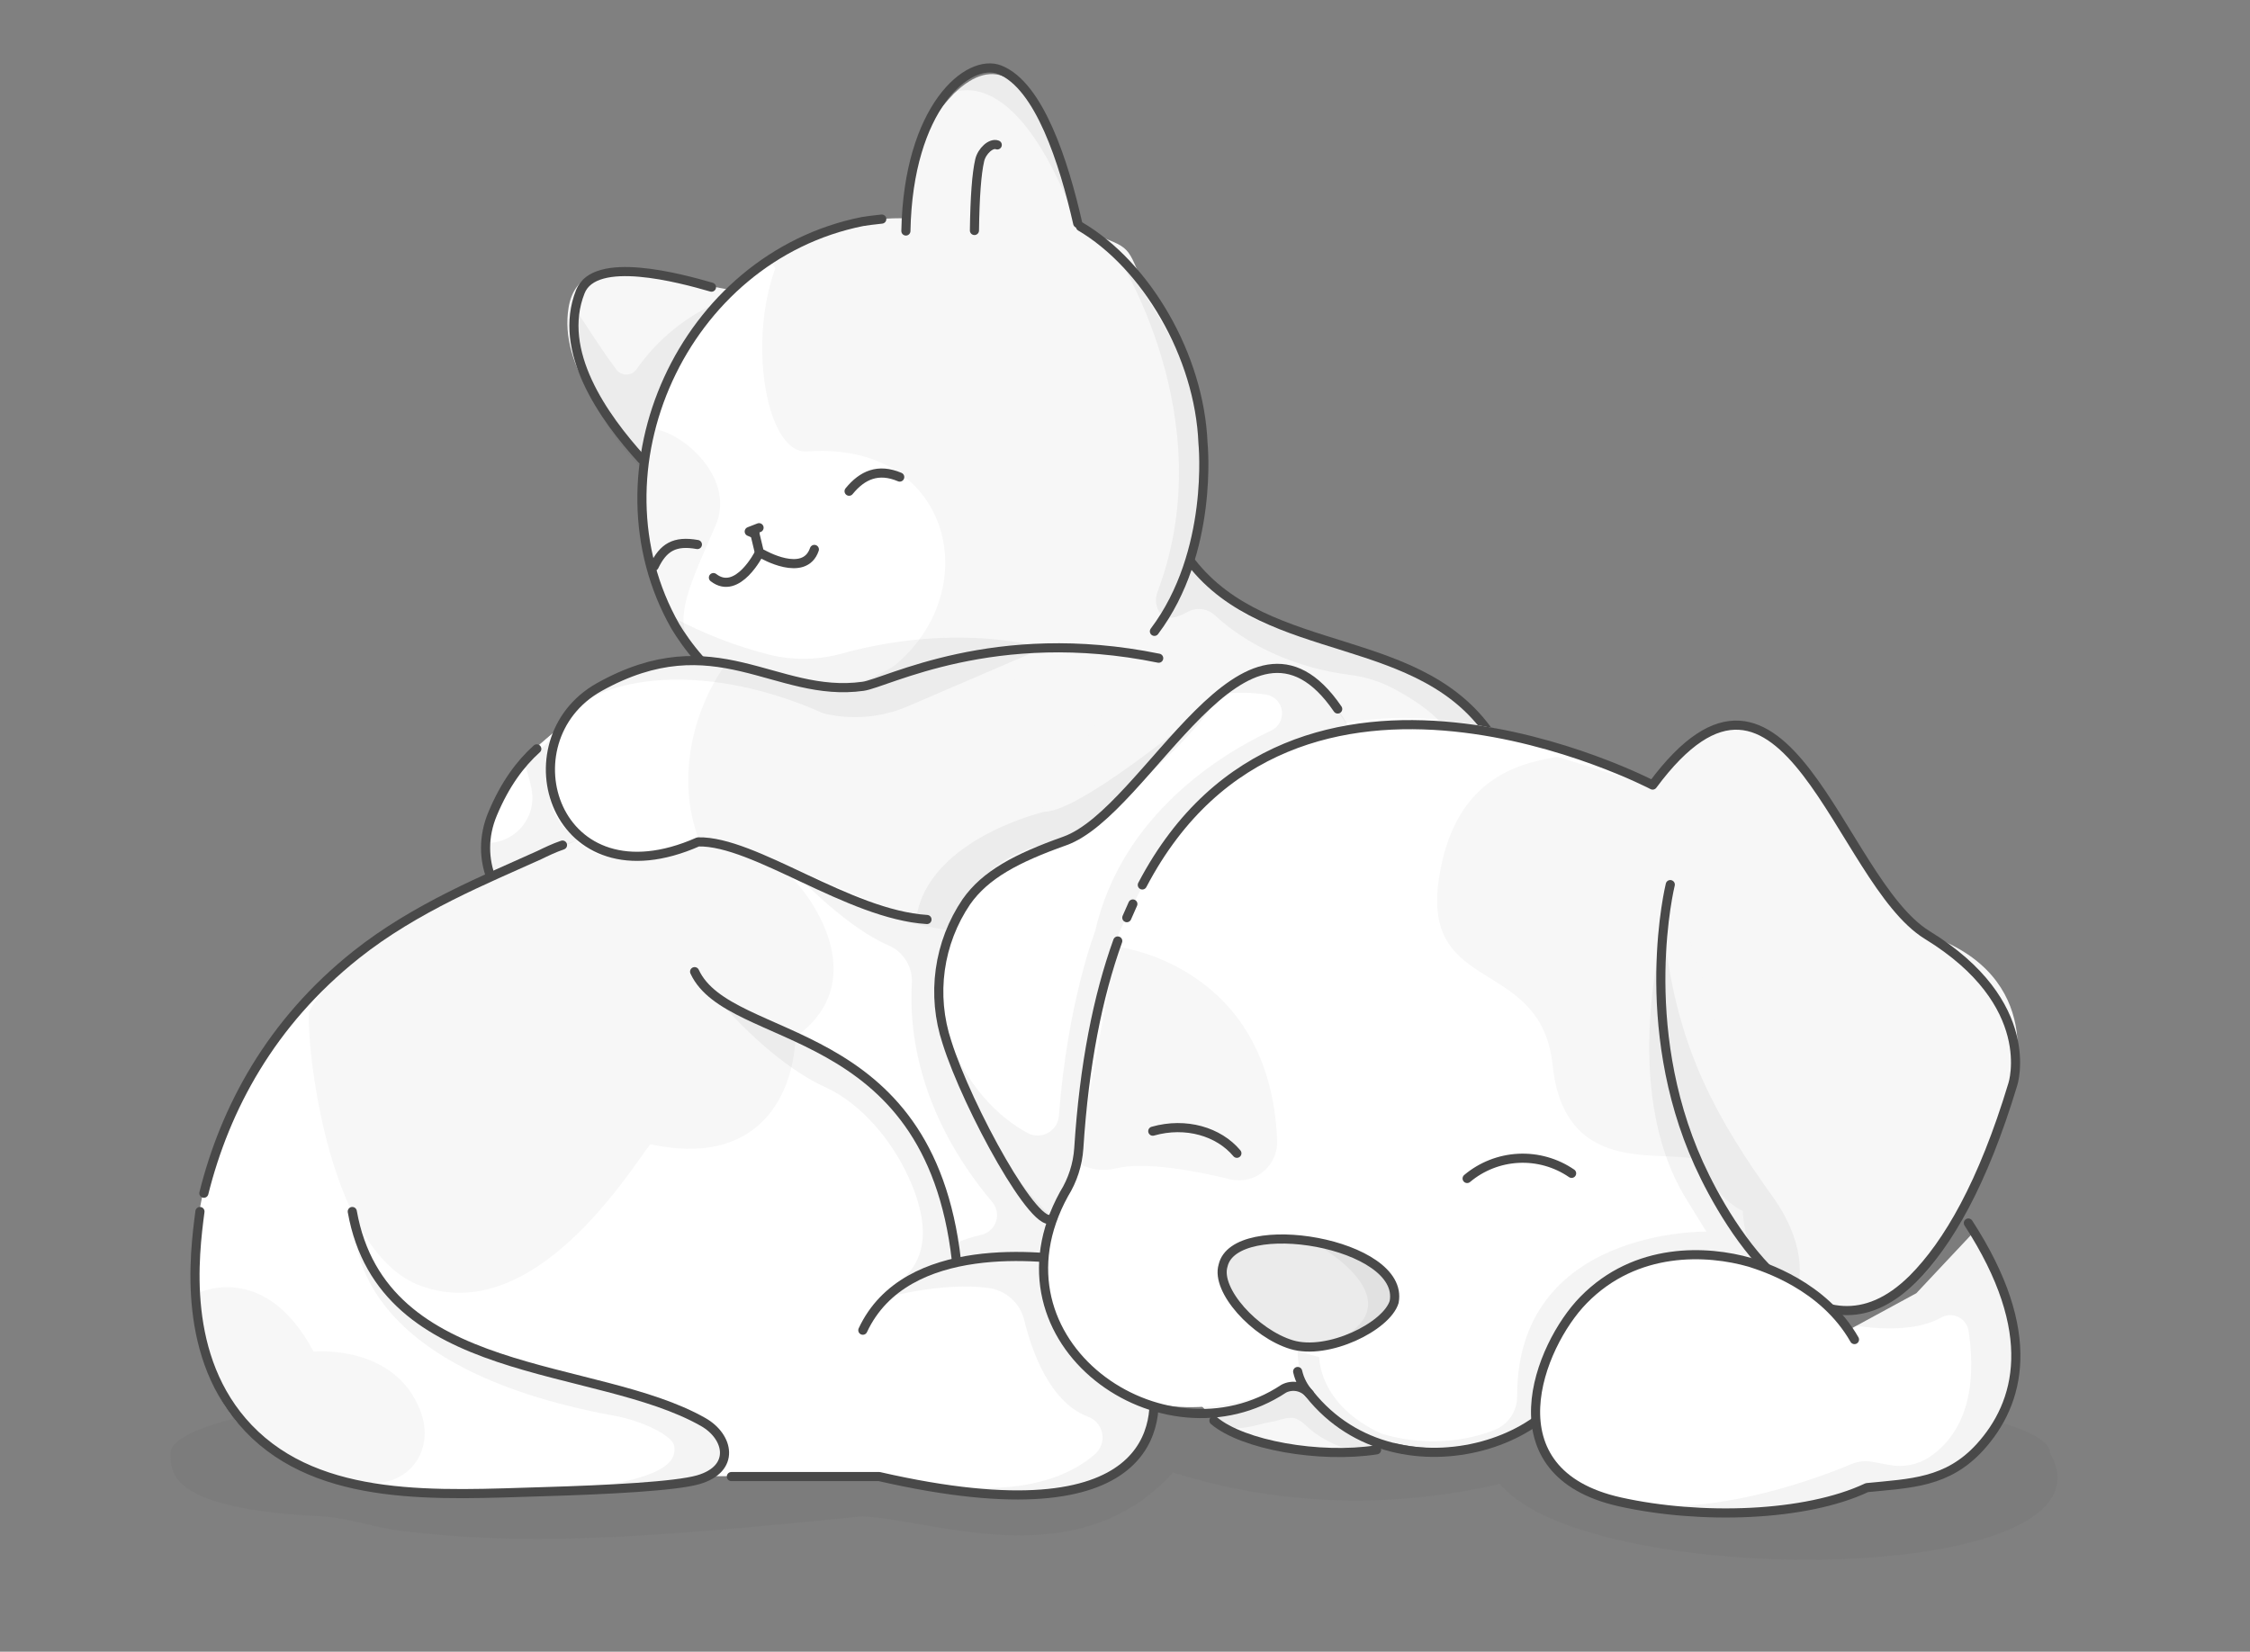 <svg xmlns="http://www.w3.org/2000/svg" xmlns:xlink="http://www.w3.org/1999/xlink" viewBox="0 0 493 362" width="493" height="362" preserveAspectRatio="xMidYMid meet" style="width: 100%; height: 100%; transform: translate3d(0px, 0px, 0px); content-visibility: visible;"><rect x="0" y="0" width="493" height="362" fill="#808080" stroke="none"/><defs><clipPath id="__lottie_element_3255"><rect width="493" height="362" x="0" y="0"/></clipPath><clipPath id="__lottie_element_3257"><path d="M0,0 L987,0 L987,724 L0,724z"/></clipPath><clipPath id="__lottie_element_3267"><path d="M0,0 L987,0 L987,724 L0,724z"/></clipPath><clipPath id="__lottie_element_3436"><path d="M0,0 L987,0 L987,724 L0,724z"/></clipPath></defs><g clip-path="url(#__lottie_element_3255)"><g clip-path="url(#__lottie_element_3257)" transform="matrix(0.5,0,0,0.5,0,0)" opacity="1" style="display: block;"><g clip-path="url(#__lottie_element_3436)" transform="matrix(1,0,0,1,0,0)" opacity="1" style="display: block;"><g transform="matrix(1,0,0,1,244.566,117.4)" opacity="1" style="display: block;"><g opacity="1" transform="matrix(1,0,0,1,38.735,42.834)"><path fill="rgb(247,247,247)" fill-opacity="1" d=" M-34.113,-25.541 C-31.813,-39.16 -21.017,-42.584 -9.497,-41.834 C-9.497,-41.834 38.485,-32.838 38.485,-32.838 C17.793,-21.592 3.647,22.141 -0.851,42.584 C-0.851,42.584 -1.101,42.284 -1.101,42.284 C-16.145,25.49 -38.485,0.499 -34.113,-25.541z"/></g></g><g transform="matrix(1,0,0,1,239.966,107.752)" opacity="1" style="display: block;"><g opacity="1" transform="matrix(1,0,0,1,37.912,48.783)"><path stroke-linecap="round" stroke-linejoin="round" fill-opacity="0" stroke="rgb(73,73,73)" stroke-opacity="1" stroke-width="4" d=" M33.912,-30.663 C20.092,-34.662 -17.218,-44.783 -23.566,-28.689 C-33.912,-2.624 -13.57,26.14 3.348,44.783"/></g></g><g transform="matrix(1,0,0,1,252.206,132.194)" opacity="1" style="display: block;"><g opacity="1" transform="matrix(1,0,0,1,31.641,37.873)"><path fill="rgb(73,73,73)" fill-opacity="0.06" d=" M-0.321,37.873 C-0.171,21.579 8.899,-6.36 31.641,-37.873 C16.913,-31.622 4.247,-21.34 -4.895,-8.209 C-5.393,-7.506 -6.047,-6.93 -6.809,-6.527 C-7.569,-6.124 -8.413,-5.905 -9.275,-5.888 C-10.135,-5.871 -10.986,-6.056 -11.762,-6.429 C-12.538,-6.802 -13.217,-7.352 -13.741,-8.034 C-25.611,-24.078 -32.809,-38.023 -31.485,-32.075 C-30.011,-25.427 -35.409,2.487 -0.321,37.873z"/></g></g></g><g transform="matrix(1,0,0,1,74.732,594.89)" opacity="1" style="display: block;"><g opacity="1" transform="matrix(1,0,0,1,413.442,44.39)"><path fill="rgb(73,73,73)" fill-opacity="0.06" d=" M410.238,-2.306 C443.49,56.634 207.856,58.249 169.097,11.163 C117.584,23.108 68.058,19.583 25.92,6.144 C-16.31,52.879 -80.234,26.258 -110.796,25.408 C-214.706,35.98 -259.352,37.963 -311.707,31.84 C-323.38,30.516 -336.483,25.89 -346.718,25.408 C-413.749,22.255 -413.442,6.541 -413.442,-2.306 C-413.442,-25.547 -229.064,-44.39 -1.602,-44.39 C225.86,-44.39 410.238,-25.547 410.238,-2.306z"/></g></g><g transform="matrix(1,0,0,1,199.208,218.362)" opacity="1" style="display: block;"><g opacity="1" transform="matrix(1,0,0,1,92.152,108.895)"><path fill="rgb(247,247,247)" fill-opacity="1" d=" M91.902,17.655 C63.388,35.373 12.182,37.797 -6.286,53.067 C-35.998,108.645 -91.902,69.035 -75.058,28.675 C-54.466,-20.505 -18.83,-11.883 5.81,-37.299 C12.458,-44.171 74.434,-21.779 40.196,-108.645"/></g></g><g transform="matrix(1,0,0,1,206.456,317.322)" opacity="1" style="display: block;"><g opacity="1" transform="matrix(1,0,0,1,39.497,54.629)"><path fill="rgb(255,255,255)" fill-opacity="1" d=" M-21.755,-29.763 C-37.899,-10.495 -39.247,10.997 -15.583,30.839 C12.533,54.379 32.775,19.843 39.247,8.347 C15.631,-5.971 4.911,-33.137 4.261,-54.379 C-5.161,-52.679 -11.083,-42.607 -21.755,-29.763z"/></g></g><g transform="matrix(1,0,0,1,195.008,214.662)" opacity="1" style="display: block;"><g opacity="1" transform="matrix(1,0,0,1,92.703,113.032)"><path stroke-linecap="round" stroke-linejoin="round" fill-opacity="0" stroke="rgb(73,73,73)" stroke-opacity="1" stroke-width="4" d=" M88.703,21.442 C62.813,39.159 14.807,38.935 -2.511,53.381 C-32.249,109.032 -88.703,69.273 -71.835,29.015 C-66.391,16.013 -59.753,7.101 -52.477,0.553 M44.471,-109.032 C78.233,-19.842 17.731,-43.134 11.083,-36.286 C-1.875,-22.906 -18.443,-19.141 -34.233,-11.425"/></g></g><g transform="matrix(1,0,0,1,214.852,228.659)" opacity="1" style="display: block;"><g opacity="1" transform="matrix(1,0,0,1,90.201,89.764)"><path fill="rgb(73,73,73)" fill-opacity="1" d=" M-66.035,88.791 C-49.117,92.163 -34.523,87.591 -21.053,61.951 C33.451,43.883 62.939,34.461 80.583,25.839 C59.991,0.625 96.327,-66.299 89.279,-89.765 C72.261,-58.827 54.743,-26.615 60.741,3.847 C53.243,18.993 -11.307,26.539 -27.525,38.835 C-47.267,70.197 -60.013,86.615 -90.201,65.275 C-89.277,73.845 -81.105,81.293 -66.035,88.791z"/></g></g><g transform="matrix(1,0,0,1,78.804,351.785)" opacity="1" style="display: block;"><g opacity="1" transform="matrix(1,0,0,1,225.913,156.451)"><path fill="rgb(255,255,255)" fill-opacity="1" d=" M2.327,138.783 C-12.453,149.275 -132.126,144.269 -138.531,144.269 C-174.914,141.105 -209.166,111.556 -215.457,83.902 C-225.663,49.944 -224.527,-34.032 -138.671,-95.601 C-102.935,-124.015 -76.471,-125.914 -41.383,-147.68 C-41.383,-147.68 26.615,-156.201 26.615,-156.201 C26.615,-156.201 88.365,-156.201 88.365,-156.201 C88.365,-156.201 154.565,-142.782 154.565,-142.782 C154.565,-142.782 201.073,-127.512 201.073,-127.512 C201.073,-127.512 225.663,118.168 184.803,137.033 C184.803,137.033 160.463,156.202 80.593,138.984 C80.593,138.984 11.649,138.809 11.649,138.809 C11.649,138.809 2.327,138.783 2.327,138.783z"/></g></g><g transform="matrix(1,0,0,1,134.384,351.784)" opacity="1" style="display: block;"><g opacity="1" transform="matrix(1,0,0,1,125.364,115.068)"><path fill="rgb(247,247,247)" fill-opacity="1" d=" M25.226,34.7 C71.084,44.696 87.702,15.306 88.902,-12.358 C125.114,-38.272 92.126,-79.606 84.104,-84.703 C63.636,-97.699 45.718,-114.818 -14.808,-96.124 C-47.146,-84.73 -105.097,-59.34 -124.415,-23.154 C-125.114,-3.159 -114.893,82.406 -75.309,96.801 C-25.828,114.818 15.78,46.971 25.226,34.7z"/></g></g><g transform="matrix(1,0,0,1,374.114,538.586)" opacity="1" style="display: block;"><g opacity="1" transform="matrix(1,0,0,1,51.869,24.242)"><path stroke-linecap="round" stroke-linejoin="round" fill-opacity="0" stroke="rgb(73,73,73)" stroke-opacity="1" stroke-width="4" d=" M47.869,-9.746 C31.999,-12.246 -28.977,-20.242 -47.869,20.242"/></g></g><g transform="matrix(1,0,0,1,316.507,601.362)" opacity="1" style="display: block;"><g opacity="1" transform="matrix(1,0,0,1,97.853,38.986)"><path stroke-linecap="round" stroke-linejoin="round" fill-opacity="0" stroke="rgb(73,73,73)" stroke-opacity="1" stroke-width="4" d=" M90.58,-34.986 C93.827,-18.194 93.853,34.986 -29.05,6.871 C-29.05,6.871 -93.853,6.871 -93.853,6.871"/></g></g><g transform="matrix(1,0,0,1,300.393,421.906)" opacity="1" style="display: block;"><g opacity="1" transform="matrix(1,0,0,1,61.365,67.3)"><path stroke-linecap="round" stroke-linejoin="round" fill-opacity="0" stroke="rgb(73,73,73)" stroke-opacity="1" stroke-width="4" d=" M57.365,63.3 C45.321,-43.084 -42.071,-30.238 -57.365,-63.3"/></g></g><g transform="matrix(1,0,0,1,516.302,591.685)" opacity="1" style="display: block;"><g opacity="1" transform="matrix(1,0,0,1,71.99,30.249)"><path fill="rgb(247,247,247)" fill-opacity="1" d=" M-71.422,-29.528 C-71.74,14.306 11.258,29.999 38.83,-0.23 C38.83,-0.23 71.74,-19.53 71.74,-19.53 C71.74,-19.53 -17.607,-29.528 -17.607,-29.528 C-17.607,-29.528 -49.218,-29.999 -49.218,-29.999 C-49.218,-29.999 -71.422,-29.528 -71.422,-29.528z"/></g></g><g transform="matrix(1,0,0,1,527.971,618.687)" opacity="1" style="display: block;"><g opacity="1" transform="matrix(1,0,0,1,39.635,12.338)"><path stroke-linecap="round" stroke-linejoin="round" fill-opacity="0" stroke="rgb(73,73,73)" stroke-opacity="1" stroke-width="4" d=" M35.636,4.473 C10.696,8.337 -23.008,2.393 -35.636,-8.338"/></g></g><g transform="matrix(1,0,0,1,396.732,238.228)" opacity="1" style="display: block;"><g opacity="1" transform="matrix(1,0,0,1,134.184,99.149)"><path fill="rgb(247,247,247)" fill-opacity="1" d=" M-18.38,-98.899 C-18.38,-98.899 12.084,-60.513 62.414,-52.641 C62.414,-52.641 133.934,-39.421 127.936,13.783 C127.936,13.783 6.185,98.899 -133.934,66.763 C-133.934,66.763 -96.3,-65.487 -96.3,-65.487 C-96.3,-65.487 -18.38,-98.899 -18.38,-98.899z"/></g></g><g transform="matrix(1,0,0,1,282,4.768)" opacity="1" style="display: block;"><g opacity="1" transform="matrix(1,0,0,1,125.752,189.452)"><path fill="rgb(247,247,247)" fill-opacity="1" d=" M36.362,179.505 C31.362,181.779 14.744,188.778 1.9,189.202 C-65.8,182.53 -84.218,138.996 -94.188,101.512 C-102.898,93.87 -124.96,72.739 -125.502,24.891 C-124.876,-44.783 -67.474,-100.335 -10.946,-98.511 C-7.822,-126.275 -3.624,-138.695 10.246,-153.165 C47.282,-189.201 59.452,-100.361 64.549,-94.313 C88.265,-84.843 85.218,-88.515 93.013,-70.222 C120.177,-39.884 125.502,12.897 112.106,60.652 C112.106,60.652 36.362,179.505 36.362,179.505z"/></g></g><g transform="matrix(1,0,0,1,283.276,105.204)" opacity="1" style="display: block;"><g opacity="1" transform="matrix(1,0,0,1,76.67,105.097)"><path fill="rgb(255,255,255)" fill-opacity="1" d=" M-76.42,-22.129 C-64.95,-24.328 -36.436,-2.262 -46.432,20.18 C-53.18,35.948 -59.852,49.518 -60.402,60.164 C-61.626,83.006 -23.666,104.846 5.948,95.35 C76.42,72.86 67.698,-17.931 -6.298,-12.408 C-23.592,-11.108 -32.512,-58.84 -20.218,-92.627 C-25.79,-104.847 -58.578,-67.087 -76.42,-22.129z"/></g></g><g transform="matrix(1,0,0,1,469.477,95.308)" opacity="1" style="display: block;"><g opacity="1" transform="matrix(1,0,0,1,33.301,92.715)"><path stroke-linecap="round" stroke-linejoin="round" fill-opacity="0" stroke="rgb(73,73,73)" stroke-opacity="1" stroke-width="4" d=" M3.112,88.715 C29.302,53.929 24.404,6.248 24.404,6.248 C22.854,-32.237 -0.587,-71.772 -29.301,-88.715"/></g></g><g transform="matrix(1,0,0,1,423.02,58.471)" opacity="1" style="display: block;"><g opacity="1" transform="matrix(1,0,0,1,8.998,23.28)"><path stroke-linecap="round" stroke-linejoin="miter" fill-opacity="0" stroke-miterlimit="4" stroke="rgb(73,73,73)" stroke-opacity="1" stroke-width="4" d=" M-4.998,19.28 C-4.798,4.586 -4.032,-5.66 -2.7,-11.458 C-1.774,-15.531 2.298,-19.28 4.998,-18.23"/></g></g><g transform="matrix(1,0,0,1,324.334,227.306)" opacity="1" style="display: block;"><g opacity="1" transform="matrix(1,0,0,1,6.149,5.362)"><path stroke-linecap="round" stroke-linejoin="round" fill-opacity="0" stroke="rgb(73,73,73)" stroke-opacity="1" stroke-width="4" d=" M0.349,1.362 C0.349,1.362 -2.149,0.312 -2.149,0.312 C-2.149,0.312 2.149,-1.362 2.149,-1.362"/></g></g><g transform="matrix(1,0,0,1,368.092,201.116)" opacity="1" style="display: block;"><g opacity="1" transform="matrix(1,0,0,1,15.095,9.098)"><path stroke-linecap="round" stroke-linejoin="round" fill-opacity="0" stroke="rgb(73,73,73)" stroke-opacity="1" stroke-width="4" d=" M-11.095,5.098 C-5.299,-2.024 1.725,-5.098 11.095,-1.1"/></g></g><g transform="matrix(1,0,0,1,282.674,232.88)" opacity="1" style="display: block;"><g opacity="1" transform="matrix(1,0,0,1,13.471,9.66)"><path stroke-linecap="round" stroke-linejoin="round" fill-opacity="0" stroke="rgb(73,73,73)" stroke-opacity="1" stroke-width="4" d=" M-9.471,5.66 C-5.473,-2.612 -0.549,-5.66 9.471,-3.862"/></g></g><g transform="matrix(1,0,0,1,328.832,232.03)" opacity="1" style="display: block;"><g opacity="1" transform="matrix(1,0,0,1,2.987,6.136)"><path stroke-linecap="round" stroke-linejoin="round" fill-opacity="0" stroke="rgb(73,73,73)" stroke-opacity="1" stroke-width="4" d=" M-0.987,-4.136 C-0.987,-4.136 0.987,4.136 0.987,4.136"/></g></g><g transform="matrix(1,0,0,1,308.638,238.302)" opacity="1" style="display: block;"><g opacity="1" transform="matrix(1,0,0,1,14.084,13.571)"><path stroke-linecap="round" stroke-linejoin="round" fill-opacity="0" stroke="rgb(73,73,73)" stroke-opacity="1" stroke-width="4" d=" M-10.084,1.299 C0.562,9.571 10.084,-9.571 10.084,-9.571"/></g></g><g transform="matrix(1,0,0,1,330.056,236.828)" opacity="1" style="display: block;"><g opacity="1" transform="matrix(1,0,0,1,15.408,10.372)"><path stroke-linecap="round" stroke-linejoin="round" fill-opacity="0" stroke="rgb(73,73,73)" stroke-opacity="1" stroke-width="4" d=" M11.408,-6.372 C7.06,6.372 -11.408,-4.374 -11.408,-4.374"/></g></g><g transform="matrix(1,0,0,1,253.136,92.034)" opacity="1" style="display: block;"><g opacity="1" transform="matrix(1,0,0,1,68.637,106.286)"><path stroke-linecap="round" stroke-linejoin="round" fill-opacity="0" stroke="rgb(73,73,73)" stroke-opacity="1" stroke-width="4" d=" M64.637,-102.286 C61.063,-101.936 57.915,-101.485 56.165,-101.21 C-22.529,-85.441 -64.637,7.998 -25.827,76.222 C-21.555,83.444 -10.459,98.712 -0.213,102.286"/></g></g><g transform="matrix(1,0,0,1,392.982,21.085)" opacity="1" style="display: block;"><g opacity="1" transform="matrix(1,0,0,1,41.649,42.086)"><path stroke-linecap="round" stroke-linejoin="round" fill-opacity="0" stroke="rgb(73,73,73)" stroke-opacity="1" stroke-width="4" d=" M37.648,34.711 C31.574,7.946 20.828,-25.64 3.536,-32.562 C-10.31,-38.085 -36.624,-16.018 -37.648,38.086"/></g></g><g transform="matrix(1,0,0,1,221.4,259.87)" opacity="1" style="display: block;"><g opacity="1" transform="matrix(1,0,0,1,117.192,72.197)"><path fill="rgb(247,247,247)" fill-opacity="1" d=" M76.382,71.947 C39.822,68 -6.086,35.511 -32.276,36.237 C-95.502,64.201 -116.942,-7.797 -75.234,-31.237 C-24.254,-59.777 0.662,-28.289 39.096,-33.587 C49.468,-35.037 84.554,-62.675 116.942,-71.947"/></g></g><g transform="matrix(1,0,0,1,236.694,285.46)" opacity="1" style="display: block;"><g opacity="1" transform="matrix(1,0,0,1,41.046,52.38)"><path fill="rgb(255,255,255)" fill-opacity="1" d=" M1.686,-43.634 C-25.278,-37.91 -40.796,-20.242 -33.9,12.844 C-25.528,52.13 15.232,35.986 28.576,30.338 C17.856,2.05 26.952,-28.64 40.796,-47.382 C31.576,-52.13 19.654,-47.432 1.686,-43.634z"/></g></g><g transform="matrix(1,0,0,1,216.95,268.666)" opacity="1" style="display: block;"><g opacity="1" transform="matrix(1,0,0,1,147.407,69.187)"><path stroke-linecap="round" stroke-linejoin="round" fill-opacity="0" stroke="rgb(73,73,73)" stroke-opacity="1" stroke-width="4" d=" M41.871,65.187 C7.559,63.063 -33.798,30.575 -58.44,31.175 C-121.664,59.139 -143.407,-13.283 -101.823,-36.649 C-50.843,-65.187 -24.603,-31.651 13.831,-37.023 C24.177,-38.449 71.309,-64.089 143.407,-49.345"/></g></g><g transform="matrix(1,0,0,1,517.958,242.376)" opacity="1" style="display: block;"><g opacity="1" transform="matrix(1,0,0,1,70.224,42.735)"><path stroke-linecap="round" stroke-linejoin="round" fill-opacity="0" stroke="rgb(73,73,73)" stroke-opacity="1" stroke-width="4" d=" M66.224,38.735 C35.335,-9.647 -32.339,4.947 -66.224,-38.735"/></g></g><g transform="matrix(1,0,0,1,85.34,366.419)" opacity="1" style="display: block;"><g opacity="1" transform="matrix(1,0,0,1,82.58,80.3)"><path stroke-linecap="round" stroke-linejoin="round" fill-opacity="0" stroke="rgb(73,73,73)" stroke-opacity="1" stroke-width="4" d=" M-78.58,76.3 C-69.326,39.21 -49.334,1.565 -11.847,-28.237 C14.243,-48.979 45.358,-61.447 68.548,-71.97 C71.19,-73.256 75.064,-75.128 78.58,-76.3"/></g></g><g transform="matrix(1,0,0,1,443.937,241.275)" opacity="1" style="display: block;"><g opacity="1" transform="matrix(1,0,0,1,222.692,205.719)"><path fill="rgb(255,255,255)" fill-opacity="1" d=" M-193.828,54.705 C-194.312,61.795 -196.527,68.659 -200.277,74.697 C-222.443,111.657 -193.456,157.041 -179.41,159.139 C-160.517,175.533 -124.14,171.019 -98.54,159.139 C-57.386,205.469 11.197,192.089 31.062,143.621 C222.443,100.539 89.142,-91.151 52.377,-105.233 C-163.813,-205.469 -190.83,1.201 -193.828,54.705z"/></g></g><g transform="matrix(1,0,0,1,622.195,331.492)" opacity="1" style="display: block;"><g opacity="1" transform="matrix(1,0,0,1,116.529,104.272)"><path fill="rgb(247,247,247)" fill-opacity="1" d=" M-58.327,31.15 C-52.903,82.73 -6.581,66.456 7.264,73.354 C16.818,98 33.937,104.022 80.569,98 C105.784,99.274 89.963,98.75 98.785,76.184 C107.608,53.618 116.28,0.438 96.889,-32.45 C79.395,-62.014 -17.017,-91.976 -56.204,-104.022 C-75.945,-100.874 -101.537,-92.752 -108.085,-51.118 C-116.28,0.888 -63.376,-16.93 -58.327,31.15z"/></g></g><g transform="matrix(1,0,0,1,724.031,265.242)" opacity="1" style="display: block;"><g opacity="1" transform="matrix(1,0,0,1,86.929,161.201)"><path fill="rgb(247,247,247)" fill-opacity="1" d=" M-78.957,-38.697 C-78.957,-38.697 -48.97,34.973 -47.22,104.047 C-46.222,142.107 0.437,160.95 27.401,134.035 C42.621,118.841 57.965,92.528 71.159,48.77 C71.159,48.77 86.679,1.288 33.673,-16.63 C-7.585,-38.746 -28.453,-160.95 -86.679,-82.38"/></g></g><g transform="matrix(1,0,0,1,410.298,245.35)" opacity="1" style="display: block;"><g opacity="1" transform="matrix(1,0,0,1,90.742,147.431)"><path fill="rgb(255,255,255)" fill-opacity="1" d=" M-43.606,147.181 C-46.106,145.207 -73.595,104.047 -86.089,64.087 C-89.491,53.851 -90.492,42.967 -89.016,32.282 C-87.538,21.595 -83.619,11.391 -77.567,2.461 C-69.247,-9.382 -55.902,-20.255 -34.46,-24.153 C6.474,-38.897 44.634,-147.181 90.492,-73.009"/></g></g><g transform="matrix(1,0,0,1,471.678,414.66)" opacity="1" style="display: block;"><g opacity="1" transform="matrix(1,0,0,1,44.181,51.561)"><path fill="rgb(247,247,247)" fill-opacity="1" d=" M23.217,50.699 C7.299,46.825 -14.393,42.827 -26.889,45.928 C-32.451,47.307 -38.329,46.493 -43.307,43.653 C-43.307,43.653 -43.931,43.303 -43.931,43.303 C-43.931,43.303 -26.763,-51.311 -26.763,-51.311 C-26.763,-51.311 40.711,-44.113 43.809,33.655 C43.931,36.245 43.448,38.829 42.401,41.199 C41.351,43.571 39.767,45.667 37.769,47.319 C35.771,48.973 33.417,50.139 30.891,50.725 C28.366,51.311 25.738,51.303 23.217,50.699z"/></g></g><g transform="matrix(1,0,0,1,638.926,503.314)" opacity="1" style="display: block;"><g opacity="1" transform="matrix(1,0,0,1,26.894,8.627)"><path stroke-linecap="round" stroke-linejoin="round" fill-opacity="0" stroke="rgb(73,73,73)" stroke-opacity="1" stroke-width="4" d=" M-22.893,4.627 C-16.559,-0.705 -8.651,-3.811 -0.38,-4.22 C7.889,-4.627 16.065,-2.311 22.893,2.373"/></g></g><g transform="matrix(1,0,0,1,501.174,487.706)" opacity="1" style="display: block;"><g opacity="1" transform="matrix(1,0,0,1,22.428,10.904)"><path stroke-linecap="round" stroke-linejoin="round" fill-opacity="0" stroke="rgb(73,73,73)" stroke-opacity="1" stroke-width="4" d=" M18.429,6.904 C10.517,-2.564 -3.926,-6.904 -18.429,-2.784"/></g></g><g transform="matrix(1,0,0,1,426.52,257.594)" opacity="1" style="display: block;"><g opacity="1" transform="matrix(1,0,0,1,235.553,203.582)"><path stroke-linecap="round" stroke-linejoin="round" fill-opacity="0" stroke="rgb(73,73,73)" stroke-opacity="1" stroke-width="4" d=" M-161.482,-73.28 C-95.208,-199.582 62.158,-117.064 62.158,-117.064 C120.383,-195.634 143.621,-75.146 182.509,-51.314 C231.553,-21.26 219.996,14.085 219.996,14.085 C206.801,57.843 191.458,84.058 176.238,99.352 C134.065,141.35 95.393,77.776 82.379,48.96 C54.727,-12.27 69.879,-73.43 69.879,-73.43 M29.494,126.018 C35.342,168.688 -48.763,199.582 -88.261,149.832 C-89.578,148.213 -91.413,147.098 -93.457,146.673 C-95.501,146.251 -97.63,146.545 -99.482,147.507 C-152.518,182.68 -231.554,127.154 -195.77,62.166 C-192.016,56.129 -189.802,49.266 -189.322,42.173 C-186.972,5.388 -180.95,-24.524 -172.254,-48.716 M-168.279,-58.936 C-167.405,-60.986 -166.53,-62.984 -165.632,-64.934 C-165.632,-64.934 -168.279,-58.936 -168.279,-58.936z"/></g></g><g transform="matrix(1,0,0,1,532.428,532.034)" opacity="1" style="display: block;"><g opacity="1" transform="matrix(1,0,0,1,41.859,31.225)"><path fill="rgb(235,235,235)" fill-opacity="1" d=" M36.661,7.411 C33.387,18.205 7.623,30.975 -8.32,26.127 C-24.264,21.279 -41.609,2.313 -38.309,-8.509 C-33.187,-30.975 41.609,-18.429 36.661,7.411z"/></g></g><g transform="matrix(1,0,0,1,528.678,528.284)" opacity="1" style="display: block;"><g opacity="1" transform="matrix(1,0,0,1,45.609,34.975)"><path stroke-linecap="round" stroke-linejoin="round" fill-opacity="0" stroke="rgb(73,73,73)" stroke-opacity="1" stroke-width="4" d=" M36.661,7.411 C33.387,18.205 7.623,30.975 -8.32,26.127 C-24.264,21.279 -41.609,2.313 -38.309,-8.509 C-33.187,-30.975 41.609,-18.429 36.661,7.411z"/></g></g><g transform="matrix(1,0,0,1,651.881,539.712)" opacity="1" style="display: block;"><g opacity="1" transform="matrix(1,0,0,1,127.401,63.419)"><path fill="rgb(255,255,255)" fill-opacity="1" d=" M85.744,-63.169 C85.744,-63.169 60.502,-36.279 60.502,-36.279 C60.502,-36.279 30.79,-20.137 30.79,-20.137 C30.79,-20.137 22.817,-29.606 22.817,-29.606 C22.817,-29.606 16.294,-37.105 16.294,-37.105 C7.897,-44.377 -6.647,-47.851 -12.395,-49.774 C-31.013,-55.147 -62.374,-56.821 -85.391,-33.231 C-104.809,-13.389 -127.151,42.415 -69.296,55.235 C-33.364,63.169 4.061,60.999 38.836,48.963 C51.332,47.263 66.899,50.937 83.12,36.467 C127.151,-5.717 85.744,-63.169 85.744,-63.169z"/></g></g><g transform="matrix(1,0,0,1,648.132,532.088)" opacity="1" style="display: block;"><g opacity="1" transform="matrix(1,0,0,1,124.878,69.037)"><path stroke-linecap="round" stroke-linejoin="round" fill-opacity="0" stroke="rgb(73,73,73)" stroke-opacity="1" stroke-width="4" d=" M39.66,-13.957 C26.016,-37.873 -0.324,-45.869 -6.122,-47.793 C-24.74,-53.167 -56.102,-54.841 -79.118,-31.249 C-98.536,-11.407 -120.878,44.395 -63.024,57.215 C-27.788,65.037 18.194,63.663 45.108,50.943 C64.342,49.013 80.364,48.897 94.688,33.175 C111.982,14.107 120.878,-16.805 89.566,-65.037"/></g></g><g transform="matrix(1,0,0,1,406.572,248.248)" opacity="1" style="display: block;"><g opacity="1" transform="matrix(1,0,0,1,91.818,148.582)"><path stroke-linecap="round" stroke-linejoin="round" fill-opacity="0" stroke="rgb(73,73,73)" stroke-opacity="1" stroke-width="4" d=" M87.818,-86.054 C47.834,-144.582 4.786,-41.194 -31.786,-28.202 C-52.96,-20.679 -66.572,-13.431 -74.894,-1.588 C-80.946,7.342 -84.862,17.546 -86.34,28.233 C-87.818,38.918 -86.818,49.802 -83.416,60.038 C-74.544,88.378 -43.78,144.582 -37.134,137.034"/></g></g><g transform="matrix(1,0,0,1,564.665,597.162)" opacity="1" style="display: block;"><g opacity="1" transform="matrix(1,0,0,1,6.599,8.924)"><path stroke-linecap="round" stroke-linejoin="round" fill-opacity="0" stroke="rgb(73,73,73)" stroke-opacity="1" stroke-width="4" d=" M-2.599,-4.924 C-1.765,-1.24 0.029,2.158 2.599,4.924"/></g></g><g transform="matrix(1,0,0,1,251.488,270.441)" opacity="1" style="display: block;"><g opacity="1" transform="matrix(1,0,0,1,103.035,21.952)"><path fill="rgb(73,73,73)" fill-opacity="0.06" d=" M-59.927,-21.953 C-46.373,-14.685 -31.979,-9.103 -17.069,-5.333 C-6.605,-2.859 4.315,-3.083 14.669,-5.983 C31.463,-10.657 66.199,-17.553 103.035,-8.483 C103.035,-8.483 43.283,17.207 43.283,17.207 C31.629,22.199 18.671,23.287 6.347,20.307 C-39.035,-0.035 -82.169,1.889 -103.035,18.207 C-103.035,18.207 -79.545,-6.659 -49.481,-2.885 C-49.481,-2.885 -59.927,-21.953 -59.927,-21.953z"/></g></g><g transform="matrix(1,0,0,1,413.601,30.563)" opacity="1" style="display: block;"><g opacity="1" transform="matrix(1,0,0,1,27.877,30.611)"><path fill="rgb(73,73,73)" fill-opacity="0.06" d=" M-27.877,-18.694 C-27.877,-18.694 -0.387,-39.761 27.877,30.612 C27.877,30.612 12.633,-63.027 -27.877,-18.694z"/></g></g><g transform="matrix(1,0,0,1,729.449,414.91)" opacity="1" style="display: block;"><g opacity="1" transform="matrix(1,0,0,1,29.638,73.934)"><path fill="rgb(73,73,73)" fill-opacity="0.06" d=" M-29.085,-73.934 C-22.927,-27.772 -6.858,1.54 18.671,36.998 C24.469,45.444 31.541,59.264 29.167,73.934 C29.167,73.934 12.799,65.912 12.799,65.912 C12.799,65.912 -1.713,45.696 -1.713,45.696 C-1.713,45.696 -34.233,14.005 -29.085,-73.934z"/></g></g><g transform="matrix(1,0,0,1,693.892,532.414)" opacity="1" style="display: block;"><g opacity="1" transform="matrix(1,0,0,1,94.691,65.596)"><path fill="rgb(73,73,73)" fill-opacity="0.06" d=" M18.99,-17.964 C18.99,-17.964 46.28,-11.542 61.998,-20.464 C63.136,-21.118 64.416,-21.49 65.727,-21.542 C67.04,-21.594 68.345,-21.328 69.534,-20.766 C70.719,-20.202 71.752,-19.36 72.542,-18.31 C73.332,-17.262 73.855,-16.036 74.068,-14.74 C76.568,1.478 76.942,27.094 56.975,40.664 C51.765,44.064 45.437,45.3 39.332,44.112 C39.332,44.112 31.834,42.738 31.834,42.738 C28.778,42.188 25.628,42.536 22.763,43.736 C6.146,50.71 -55.107,73.9 -94.691,54.758 C-94.691,54.758 -21.645,79.748 31.685,53.834 C31.685,53.834 72.794,59.28 89.538,20.62 C89.538,20.62 109.679,-20.238 70.32,-65.596 C70.32,-65.596 54.975,-17.363 13.492,-24.485 C13.492,-24.485 18.99,-17.964 18.99,-17.964z"/></g></g><g transform="matrix(1,0,0,1,531.23,406.204)" opacity="1" style="display: block;"><g opacity="1" transform="matrix(1,0,0,1,120.278,115.356)"><path fill="rgb(73,73,73)" fill-opacity="0.06" d=" M92.214,-15.06 C92.214,-15.06 101.493,5.848 101.493,5.848 C101.493,5.848 120.277,33.17 120.277,33.17 C103.934,25.148 65.525,32.896 65.525,32.896 C24.862,50.878 22.963,83.292 22.215,96.066 C21.987,99.934 21.868,102 20.809,101.32 C20.809,107.088 -3.66,114.25 -3.66,114.25 C-3.66,114.25 -24.522,115.238 -24.522,115.238 C-24.522,115.238 -45.764,112.13 -45.764,112.13 C-45.764,112.13 -51.526,116.08 -55.215,115.238 C-63.491,113.348 -71.413,110.054 -77.77,104.618 C-79.396,102.978 -82.023,100.58 -84.277,100.066 C-86.529,99.552 -90.255,100.546 -92.431,101.32 C-94.331,101.558 -96.449,102.088 -98.663,102.64 C-106.354,104.56 -115.227,106.776 -120.277,98.184 C-120.277,98.184 -106.809,95.253 -106.809,95.253 C-100.208,93.544 -88.04,86.142 -88.04,86.142 C-88.04,86.142 -80.244,87.2 -80.244,87.2 C-78.848,88.444 -77.448,89.628 -76.046,90.756 C-80.162,85.446 -82.827,78.86 -82.845,70.706 C-82.845,70.706 -73.372,73.33 -73.372,73.33 C-73.372,73.33 -73.826,94.12 -46.195,106.816 C-26.426,112.806 -8.415,109.932 3.348,105.268 C6.291,104.114 8.82,102.098 10.605,99.486 C12.386,96.874 13.341,93.786 13.343,90.624 C13.02,16.702 96.262,18.302 96.262,18.302 C96.262,18.302 87.017,3.308 87.017,3.308 C57.979,-44.7 77.855,-115.356 77.855,-115.356 C71.58,-46.706 92.214,-15.06 92.214,-15.06z"/></g></g><g transform="matrix(1,0,0,1,574.789,544.154)" opacity="1" style="display: block;"><g opacity="1" transform="matrix(1,0,0,1,17.971,22.766)"><path fill="rgb(73,73,73)" fill-opacity="0.06" d=" M-17.971,-22.766 C-17.971,-22.766 33.082,4.375 -11.475,22.766 C-11.475,22.766 26.46,14.745 16.215,-5.898 C16.291,-5.898 9.993,-18.168 -17.971,-22.766z"/></g></g><g transform="matrix(1,0,0,1,412.05,294.088)" opacity="1" style="display: block;"><g opacity="1" transform="matrix(1,0,0,1,89.703,119.863)"><path fill="rgb(73,73,73)" fill-opacity="0.06" d=" M33.924,-109.799 C40.414,-110.585 46.986,-110.459 53.442,-109.423 C55.159,-109.065 56.718,-108.173 57.901,-106.877 C59.082,-105.581 59.827,-103.945 60.028,-102.201 C60.225,-100.459 59.87,-98.697 59.01,-97.167 C58.153,-95.637 56.833,-94.417 55.241,-93.679 C33.925,-83.683 -10.16,-57.143 -21.854,-5.713 C-21.854,-5.713 -33.976,25.549 -37.724,75.205 C-37.846,76.747 -38.347,78.235 -39.187,79.534 C-40.027,80.833 -41.178,81.901 -42.534,82.645 C-43.889,83.389 -45.41,83.784 -46.956,83.793 C-48.504,83.803 -50.027,83.429 -51.393,82.703 C-63.039,76.429 -79.758,62.435 -89.704,31.597 C-89.704,31.597 -60.613,116.389 -40.497,119.864 C-40.497,119.864 -29.975,96.221 -29.975,96.221 C-29.975,96.221 -25.467,15.074 -6.423,-14.489 C-6.423,-14.489 23.702,-89.681 89.703,-94.229 C89.803,-94.179 69.811,-139.437 33.924,-109.799z"/></g></g><g transform="matrix(1,0,0,1,313.388,304.152)" opacity="1" style="display: block;"><g opacity="1" transform="matrix(1,0,0,1,111.096,175.26)"><path fill="rgb(73,73,73)" fill-opacity="0.06" d=" M-35.049,-65.002 C-52.917,-72.574 -73.285,-93.84 -73.285,-93.84 C-45.584,-80.712 -22.652,-78.147 -22.752,-78.147 C-16.63,-112.084 33.35,-123.63 33.35,-123.63 C50.444,-123.63 111.096,-175.26 111.096,-175.26 C86.156,-140.072 42.022,-110.784 42.022,-110.784 C8.585,-107.41 -1.087,-84.17 -1.087,-84.17 C-44.645,-24.418 36.674,54.452 36.674,54.452 C36.674,54.452 32.976,71.296 32.976,71.296 C33.26,123.229 74.116,136.935 81.448,136.536 C74.252,191.518 -9.259,171.832 -9.259,171.832 C25.904,175.853 45.172,166.934 55.418,157.935 C56.684,156.813 57.635,155.38 58.175,153.775 C58.715,152.174 58.828,150.456 58.5,148.796 C58.172,147.136 57.414,145.59 56.304,144.313 C55.192,143.036 53.768,142.074 52.168,141.518 C35.424,135.12 27.578,112.504 24.354,99.184 C23.458,95.53 21.476,92.234 18.67,89.727 C15.864,87.22 12.366,85.622 8.636,85.14 C-11.556,82.416 -36.222,89.338 -36.222,89.338 C-33.686,86.189 -31.108,83.38 -28.516,80.872 C-28.588,80.902 -28.627,80.916 -28.627,80.916 C-15.881,69.422 -19.279,51.852 -26.527,36.158 C-33.775,20.466 -46.995,4.372 -62.713,-2.826 C-88.153,-14.397 -111.095,-42.811 -111.095,-42.811 C-111.095,-42.811 -73.282,-21.694 -73.282,-21.694 C-24.848,-10.202 -10.204,45.714 -6.464,65.824 C-2.17,63.932 1.881,62.674 5.511,61.848 C6.999,61.518 8.38,60.81 9.514,59.79 C10.648,58.769 11.498,57.474 11.984,56.028 C12.468,54.582 12.571,53.034 12.283,51.536 C11.993,50.038 11.322,48.642 10.334,47.479 C-22.652,8.244 -26.052,-28.74 -24.902,-48.208 C-24.652,-51.712 -25.494,-55.208 -27.312,-58.214 C-29.128,-61.222 -31.831,-63.592 -35.049,-65.002z"/></g></g><g clip-path="url(#__lottie_element_3267)" transform="matrix(1,0,0,1,0,0)" opacity="1" style="display: block;"><g transform="matrix(1,0,0,1,83.629,552.27)" opacity="1" style="display: block;"><g opacity="1" transform="matrix(1,0,0,1,53.714,49.773)"><path fill="rgb(247,247,247)" fill-opacity="1" d=" M-50.141,-35.404 C-50.141,-35.404 -21.078,-49.523 0.064,-9.587 C0.064,-9.587 35.587,-13.126 46.894,16.428 C53.464,33.603 41.986,49.524 23.663,47.999 C-7.136,45.438 -53.463,26.699 -50.141,-35.404z"/></g></g><g transform="matrix(1,0,0,1,75.365,527.04)" opacity="1" style="display: block;"><g opacity="1" transform="matrix(1,0,0,1,125.528,67.952)"><path stroke-linecap="round" stroke-linejoin="round" fill-opacity="0" stroke="rgb(73,73,73)" stroke-opacity="1" stroke-width="4" d=" M-46.518,-63.952 C-33.198,10.644 60.017,1.452 107.253,28.312 C118.649,34.792 121.528,48.866 105.092,53.616 C95.268,56.454 65.997,58.006 37.077,58.854 C-8.414,60.188 -60.611,63.952 -92.036,31.032 C-121.528,0.138 -115.766,-44.884 -113.27,-63.952"/></g></g><g transform="matrix(1,0,0,1,155.426,537.312)" opacity="1" style="display: block;"><g opacity="1" transform="matrix(1,0,0,1,80.081,58.893)"><path fill="rgb(73,73,73)" fill-opacity="0.06" d=" M-80.081,-58.893 C-79.794,-54.11 -82.189,3.142 33.897,24.394 C46.311,26.669 58.955,33.09 59.861,37.321 C61.903,46.859 50.181,54.466 -4.581,58.892 C-9.971,52.779 98.993,67.294 78.287,31.422 C78.287,31.422 54.371,18.93 36.629,11.877 C-28.315,-3.906 -48.024,-14.122 -58.937,-24.41 C-58.937,-24.459 -66.287,-27.956 -80.081,-58.893z"/></g></g></g><g transform="matrix(1,0,0,1,488.747,110.678)" opacity="1" style="display: block;"><g opacity="1" transform="matrix(1,0,0,1,81.542,104.977)"><path fill="rgb(73,73,73)" fill-opacity="0.06" d=" M-81.542,-104.977 C-81.542,-104.977 -34.061,-33.23 -63,43.691 C-63.946,46.099 -63.946,48.777 -63,51.187 C-61.626,54.435 -58.252,57.285 -50.054,52.661 C-48.16,51.569 -45.966,51.107 -43.79,51.345 C-41.616,51.585 -39.574,52.509 -37.96,53.987 C-29.313,62.033 -10.196,76.027 21.242,80.175 C27.718,80.973 34.004,82.901 39.81,85.873 C47.357,89.809 57.159,95.861 62.595,102.945 C62.595,102.945 81.542,104.977 81.542,104.977 C73.31,91.943 53.726,73.331 7.448,63.957 C7.448,63.957 -34.061,60.383 -48.38,27.971 C-51.054,13.001 -14.418,-14.937 -81.542,-104.977z"/></g></g><g transform="matrix(1,0,0,1,212.778,321.372)" opacity="1" style="display: block;"><g opacity="1" transform="matrix(1,0,0,1,20.767,30.95)"><path fill="rgb(73,73,73)" fill-opacity="0.06" d=" M-3.625,-17.306 C-2.355,-13.814 -1.353,-10.23 -0.625,-6.586 C-0.031,-3.646 -0.109,-0.612 -0.857,2.292 C-1.603,5.196 -2.997,7.892 -4.937,10.18 C-6.875,12.466 -9.307,14.284 -12.049,15.498 C-14.791,16.71 -17.771,17.286 -20.767,17.18 C-20.767,17.18 -16.719,30.95 -16.719,30.95 C-16.719,30.95 20.767,15.531 20.767,15.531 C20.767,15.531 -2.575,6.834 10.771,-30.95 C10.771,-30.95 -3.625,-17.306 -3.625,-17.306z"/></g></g></g></g></svg>